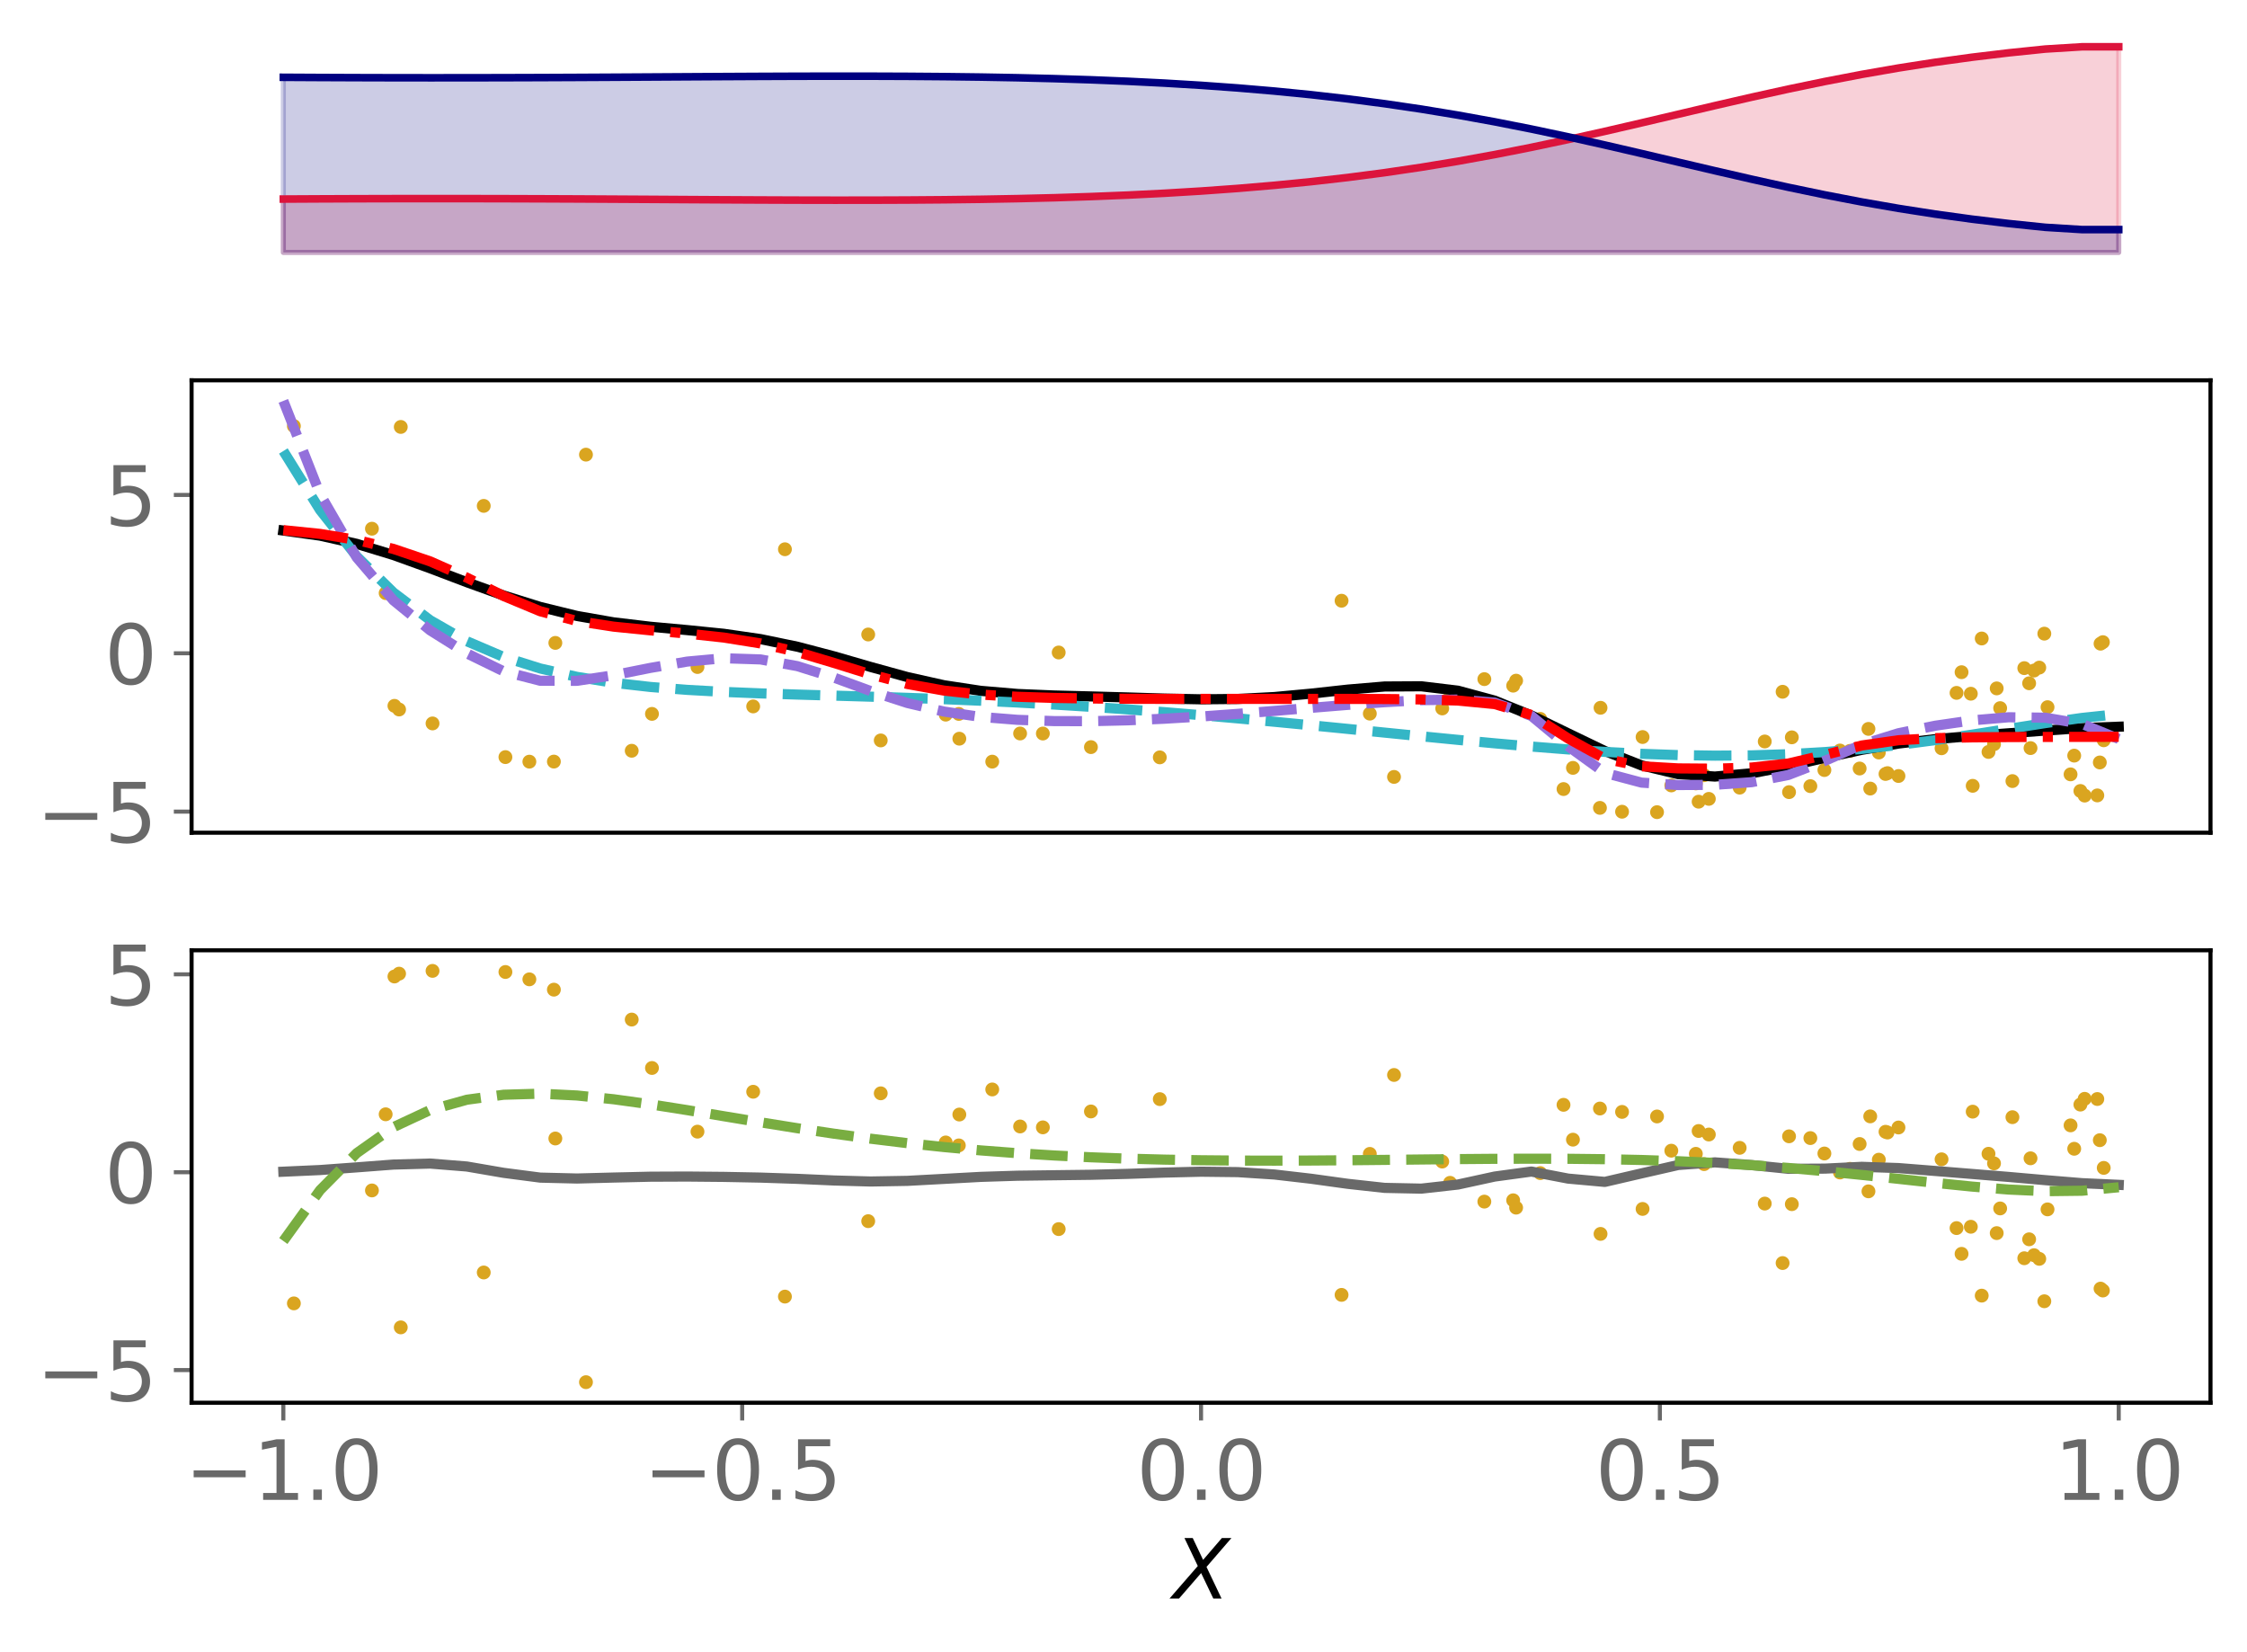 <?xml version="1.0" encoding="utf-8" standalone="no"?>
<!DOCTYPE svg PUBLIC "-//W3C//DTD SVG 1.1//EN"
  "http://www.w3.org/Graphics/SVG/1.1/DTD/svg11.dtd">
<svg xmlns:xlink="http://www.w3.org/1999/xlink" width="443.207pt" height="325.85pt" viewBox="0 0 443.207 325.85" xmlns="http://www.w3.org/2000/svg" version="1.1">
 <defs>
  <style type="text/css">*{stroke-linejoin: round; stroke-linecap: butt}</style>
 </defs>
 <g id="figure_1">
  <g id="patch_1">
   <path d="M 0 325.85 
L 443.207 325.85 
L 443.207 0 
L 0 0 
z
" style="fill: #ffffff"/>
  </g>
  <g id="axes_1">
   <g id="patch_2">
    <path d="M 37.788 51.819 
L 436.007 51.819 
L 436.007 7.2 
L 37.788 7.2 
z
" style="fill: #ffffff"/>
   </g>
   <g id="PolyCollection_1">
    <defs>
     <path id="mda51767d35" d="M 55.888 -276.059 
L 55.888 -286.585 
L 63.129 -286.624 
L 70.369 -286.653 
L 77.609 -286.672 
L 84.85 -286.68 
L 92.09 -286.676 
L 99.331 -286.663 
L 106.571 -286.639 
L 113.811 -286.608 
L 121.052 -286.569 
L 128.292 -286.527 
L 135.532 -286.483 
L 142.773 -286.441 
L 150.013 -286.404 
L 157.254 -286.376 
L 164.494 -286.362 
L 171.734 -286.366 
L 178.975 -286.394 
L 186.215 -286.45 
L 193.455 -286.541 
L 200.696 -286.671 
L 207.936 -286.848 
L 215.176 -287.079 
L 222.417 -287.37 
L 229.657 -287.73 
L 236.898 -288.166 
L 244.138 -288.687 
L 251.378 -289.302 
L 258.619 -290.019 
L 265.859 -290.846 
L 273.099 -291.791 
L 280.34 -292.858 
L 287.58 -294.049 
L 294.82 -295.363 
L 302.061 -296.792 
L 309.301 -298.324 
L 316.541 -299.94 
L 323.782 -301.615 
L 331.022 -303.319 
L 338.263 -305.02 
L 345.503 -306.684 
L 352.743 -308.282 
L 359.984 -309.785 
L 367.224 -311.175 
L 374.464 -312.437 
L 381.705 -313.566 
L 388.945 -314.561 
L 396.185 -315.428 
L 403.426 -316.175 
L 410.666 -316.622 
L 417.907 -316.622 
L 417.907 -276.059 
L 417.907 -276.059 
L 410.666 -276.059 
L 403.426 -276.059 
L 396.185 -276.059 
L 388.945 -276.059 
L 381.705 -276.059 
L 374.464 -276.059 
L 367.224 -276.059 
L 359.984 -276.059 
L 352.743 -276.059 
L 345.503 -276.059 
L 338.263 -276.059 
L 331.022 -276.059 
L 323.782 -276.059 
L 316.541 -276.059 
L 309.301 -276.059 
L 302.061 -276.059 
L 294.82 -276.059 
L 287.58 -276.059 
L 280.34 -276.059 
L 273.099 -276.059 
L 265.859 -276.059 
L 258.619 -276.059 
L 251.378 -276.059 
L 244.138 -276.059 
L 236.898 -276.059 
L 229.657 -276.059 
L 222.417 -276.059 
L 215.176 -276.059 
L 207.936 -276.059 
L 200.696 -276.059 
L 193.455 -276.059 
L 186.215 -276.059 
L 178.975 -276.059 
L 171.734 -276.059 
L 164.494 -276.059 
L 157.254 -276.059 
L 150.013 -276.059 
L 142.773 -276.059 
L 135.532 -276.059 
L 128.292 -276.059 
L 121.052 -276.059 
L 113.811 -276.059 
L 106.571 -276.059 
L 99.331 -276.059 
L 92.09 -276.059 
L 84.85 -276.059 
L 77.609 -276.059 
L 70.369 -276.059 
L 63.129 -276.059 
L 55.888 -276.059 
z
" style="stroke: #dc143c; stroke-opacity: 0.2"/>
    </defs>
    <g clip-path="url(#p5f47764562)">
     <use xlink:href="#mda51767d35" x="0" y="325.85" style="fill: #dc143c; fill-opacity: 0.2; stroke: #dc143c; stroke-opacity: 0.2"/>
    </g>
   </g>
   <g id="PolyCollection_2">
    <defs>
     <path id="m5d7aa0ef8a" d="M 55.888 -276.059 
L 55.888 -310.603 
L 63.129 -310.564 
L 70.369 -310.535 
L 77.609 -310.516 
L 84.85 -310.508 
L 92.09 -310.512 
L 99.331 -310.526 
L 106.571 -310.549 
L 113.811 -310.581 
L 121.052 -310.619 
L 128.292 -310.661 
L 135.532 -310.705 
L 142.773 -310.747 
L 150.013 -310.784 
L 157.254 -310.812 
L 164.494 -310.826 
L 171.734 -310.822 
L 178.975 -310.794 
L 186.215 -310.738 
L 193.455 -310.648 
L 200.696 -310.517 
L 207.936 -310.34 
L 215.176 -310.109 
L 222.417 -309.818 
L 229.657 -309.458 
L 236.898 -309.022 
L 244.138 -308.501 
L 251.378 -307.886 
L 258.619 -307.169 
L 265.859 -306.342 
L 273.099 -305.397 
L 280.34 -304.33 
L 287.58 -303.139 
L 294.82 -301.825 
L 302.061 -300.396 
L 309.301 -298.864 
L 316.541 -297.248 
L 323.782 -295.573 
L 331.022 -293.869 
L 338.263 -292.168 
L 345.503 -290.504 
L 352.743 -288.907 
L 359.984 -287.403 
L 367.224 -286.013 
L 374.464 -284.751 
L 381.705 -283.622 
L 388.945 -282.627 
L 396.185 -281.76 
L 403.426 -281.013 
L 410.666 -280.566 
L 417.907 -280.566 
L 417.907 -276.059 
L 417.907 -276.059 
L 410.666 -276.059 
L 403.426 -276.059 
L 396.185 -276.059 
L 388.945 -276.059 
L 381.705 -276.059 
L 374.464 -276.059 
L 367.224 -276.059 
L 359.984 -276.059 
L 352.743 -276.059 
L 345.503 -276.059 
L 338.263 -276.059 
L 331.022 -276.059 
L 323.782 -276.059 
L 316.541 -276.059 
L 309.301 -276.059 
L 302.061 -276.059 
L 294.82 -276.059 
L 287.58 -276.059 
L 280.34 -276.059 
L 273.099 -276.059 
L 265.859 -276.059 
L 258.619 -276.059 
L 251.378 -276.059 
L 244.138 -276.059 
L 236.898 -276.059 
L 229.657 -276.059 
L 222.417 -276.059 
L 215.176 -276.059 
L 207.936 -276.059 
L 200.696 -276.059 
L 193.455 -276.059 
L 186.215 -276.059 
L 178.975 -276.059 
L 171.734 -276.059 
L 164.494 -276.059 
L 157.254 -276.059 
L 150.013 -276.059 
L 142.773 -276.059 
L 135.532 -276.059 
L 128.292 -276.059 
L 121.052 -276.059 
L 113.811 -276.059 
L 106.571 -276.059 
L 99.331 -276.059 
L 92.09 -276.059 
L 84.85 -276.059 
L 77.609 -276.059 
L 70.369 -276.059 
L 63.129 -276.059 
L 55.888 -276.059 
z
" style="stroke: #000080; stroke-opacity: 0.2"/>
    </defs>
    <g clip-path="url(#p5f47764562)">
     <use xlink:href="#m5d7aa0ef8a" x="0" y="325.85" style="fill: #000080; fill-opacity: 0.2; stroke: #000080; stroke-opacity: 0.2"/>
    </g>
   </g>
   <g id="matplotlib.axis_1"/>
   <g id="matplotlib.axis_2"/>
   <g id="line2d_1">
    <path d="M 55.888 39.265 
L 63.129 39.226 
L 70.369 39.197 
L 77.609 39.178 
L 84.85 39.17 
L 92.09 39.174 
L 99.331 39.187 
L 106.571 39.211 
L 113.811 39.242 
L 121.052 39.281 
L 128.292 39.323 
L 135.532 39.367 
L 142.773 39.409 
L 150.013 39.446 
L 157.254 39.474 
L 164.494 39.488 
L 171.734 39.484 
L 178.975 39.456 
L 186.215 39.4 
L 193.455 39.309 
L 200.696 39.179 
L 207.936 39.002 
L 215.176 38.771 
L 222.417 38.48 
L 229.657 38.12 
L 236.898 37.684 
L 244.138 37.163 
L 251.378 36.548 
L 258.619 35.831 
L 265.859 35.004 
L 273.099 34.059 
L 280.34 32.992 
L 287.58 31.801 
L 294.82 30.487 
L 302.061 29.058 
L 309.301 27.526 
L 316.541 25.91 
L 323.782 24.235 
L 331.022 22.531 
L 338.263 20.83 
L 345.503 19.166 
L 352.743 17.568 
L 359.984 16.065 
L 367.224 14.675 
L 374.464 13.413 
L 381.705 12.284 
L 388.945 11.289 
L 396.185 10.422 
L 403.426 9.675 
L 410.666 9.228 
L 417.907 9.228 
" clip-path="url(#p5f47764562)" style="fill: none; stroke: #dc143c; stroke-width: 1.5; stroke-linecap: square"/>
   </g>
   <g id="line2d_2">
    <path d="M 55.888 15.247 
L 63.129 15.286 
L 70.369 15.315 
L 77.609 15.334 
L 84.85 15.342 
L 92.09 15.338 
L 99.331 15.324 
L 106.571 15.301 
L 113.811 15.269 
L 121.052 15.231 
L 128.292 15.189 
L 135.532 15.145 
L 142.773 15.103 
L 150.013 15.066 
L 157.254 15.038 
L 164.494 15.024 
L 171.734 15.028 
L 178.975 15.056 
L 186.215 15.112 
L 193.455 15.202 
L 200.696 15.333 
L 207.936 15.51 
L 215.176 15.741 
L 222.417 16.032 
L 229.657 16.392 
L 236.898 16.828 
L 244.138 17.349 
L 251.378 17.964 
L 258.619 18.681 
L 265.859 19.508 
L 273.099 20.453 
L 280.34 21.52 
L 287.58 22.711 
L 294.82 24.025 
L 302.061 25.454 
L 309.301 26.986 
L 316.541 28.602 
L 323.782 30.277 
L 331.022 31.981 
L 338.263 33.682 
L 345.503 35.346 
L 352.743 36.943 
L 359.984 38.447 
L 367.224 39.837 
L 374.464 41.099 
L 381.705 42.228 
L 388.945 43.223 
L 396.185 44.09 
L 403.426 44.837 
L 410.666 45.284 
L 417.907 45.284 
" clip-path="url(#p5f47764562)" style="fill: none; stroke: #000080; stroke-width: 1.5; stroke-linecap: square"/>
   </g>
  </g>
  <g id="axes_2">
   <g id="patch_3">
    <path d="M 37.788 164.249 
L 436.007 164.249 
L 436.007 75.012 
L 37.788 75.012 
z
" style="fill: #ffffff"/>
   </g>
   <g id="PathCollection_1">
    <defs>
     <path id="m124f6d7512" d="M 0 0.866 
C 0.23 0.866 0.45 0.775 0.612 0.612 
C 0.775 0.45 0.866 0.23 0.866 0 
C 0.866 -0.23 0.775 -0.45 0.612 -0.612 
C 0.45 -0.775 0.23 -0.866 0 -0.866 
C -0.23 -0.866 -0.45 -0.775 -0.612 -0.612 
C -0.775 -0.45 -0.866 -0.23 -0.866 0 
C -0.866 0.23 -0.775 0.45 -0.612 0.612 
C -0.45 0.775 -0.23 0.866 0 0.866 
z
" style="stroke: #daa520"/>
    </defs>
    <g clip-path="url(#pc6d722506c)">
     <use xlink:href="#m124f6d7512" x="137.573" y="131.565" style="fill: #daa520; stroke: #daa520"/>
     <use xlink:href="#m124f6d7512" x="336.128" y="152.902" style="fill: #daa520; stroke: #daa520"/>
     <use xlink:href="#m124f6d7512" x="315.696" y="139.606" style="fill: #daa520; stroke: #daa520"/>
     <use xlink:href="#m124f6d7512" x="195.716" y="150.229" style="fill: #daa520; stroke: #daa520"/>
     <use xlink:href="#m124f6d7512" x="372.296" y="152.496" style="fill: #daa520; stroke: #daa520"/>
     <use xlink:href="#m124f6d7512" x="392.219" y="148.316" style="fill: #daa520; stroke: #daa520"/>
     <use xlink:href="#m124f6d7512" x="189.123" y="140.815" style="fill: #daa520; stroke: #daa520"/>
     <use xlink:href="#m124f6d7512" x="215.179" y="147.363" style="fill: #daa520; stroke: #daa520"/>
     <use xlink:href="#m124f6d7512" x="274.962" y="153.241" style="fill: #daa520; stroke: #daa520"/>
     <use xlink:href="#m124f6d7512" x="78.717" y="139.941" style="fill: #daa520; stroke: #daa520"/>
     <use xlink:href="#m124f6d7512" x="393.307" y="146.792" style="fill: #daa520; stroke: #daa520"/>
     <use xlink:href="#m124f6d7512" x="154.822" y="108.337" style="fill: #daa520; stroke: #daa520"/>
     <use xlink:href="#m124f6d7512" x="388.735" y="136.831" style="fill: #daa520; stroke: #daa520"/>
     <use xlink:href="#m124f6d7512" x="410.345" y="156.013" style="fill: #daa520; stroke: #daa520"/>
     <use xlink:href="#m124f6d7512" x="205.698" y="144.685" style="fill: #daa520; stroke: #daa520"/>
     <use xlink:href="#m124f6d7512" x="124.603" y="148.082" style="fill: #daa520; stroke: #daa520"/>
     <use xlink:href="#m124f6d7512" x="409.125" y="149.041" style="fill: #daa520; stroke: #daa520"/>
     <use xlink:href="#m124f6d7512" x="109.539" y="126.807" style="fill: #daa520; stroke: #daa520"/>
     <use xlink:href="#m124f6d7512" x="208.821" y="128.7" style="fill: #daa520; stroke: #daa520"/>
     <use xlink:href="#m124f6d7512" x="366.802" y="151.584" style="fill: #daa520; stroke: #daa520"/>
     <use xlink:href="#m124f6d7512" x="389.102" y="154.998" style="fill: #daa520; stroke: #daa520"/>
     <use xlink:href="#m124f6d7512" x="351.608" y="136.445" style="fill: #daa520; stroke: #daa520"/>
     <use xlink:href="#m124f6d7512" x="411.185" y="156.924" style="fill: #daa520; stroke: #daa520"/>
     <use xlink:href="#m124f6d7512" x="104.416" y="150.233" style="fill: #daa520; stroke: #daa520"/>
     <use xlink:href="#m124f6d7512" x="386.906" y="132.586" style="fill: #daa520; stroke: #daa520"/>
     <use xlink:href="#m124f6d7512" x="298.464" y="135.243" style="fill: #daa520; stroke: #daa520"/>
     <use xlink:href="#m124f6d7512" x="413.683" y="156.889" style="fill: #daa520; stroke: #daa520"/>
     <use xlink:href="#m124f6d7512" x="79.049" y="84.211" style="fill: #daa520; stroke: #daa520"/>
     <use xlink:href="#m124f6d7512" x="308.394" y="155.636" style="fill: #daa520; stroke: #daa520"/>
     <use xlink:href="#m124f6d7512" x="414.175" y="150.391" style="fill: #daa520; stroke: #daa520"/>
     <use xlink:href="#m124f6d7512" x="335.043" y="158.126" style="fill: #daa520; stroke: #daa520"/>
     <use xlink:href="#m124f6d7512" x="76.069" y="116.985" style="fill: #daa520; stroke: #daa520"/>
     <use xlink:href="#m124f6d7512" x="148.56" y="139.337" style="fill: #daa520; stroke: #daa520"/>
     <use xlink:href="#m124f6d7512" x="352.879" y="156.243" style="fill: #daa520; stroke: #daa520"/>
     <use xlink:href="#m124f6d7512" x="292.778" y="133.952" style="fill: #daa520; stroke: #daa520"/>
     <use xlink:href="#m124f6d7512" x="189.223" y="145.701" style="fill: #daa520; stroke: #daa520"/>
     <use xlink:href="#m124f6d7512" x="401.2" y="132.261" style="fill: #daa520; stroke: #daa520"/>
     <use xlink:href="#m124f6d7512" x="329.657" y="154.918" style="fill: #daa520; stroke: #daa520"/>
     <use xlink:href="#m124f6d7512" x="348.086" y="146.252" style="fill: #daa520; stroke: #daa520"/>
     <use xlink:href="#m124f6d7512" x="362.923" y="148.035" style="fill: #daa520; stroke: #daa520"/>
     <use xlink:href="#m124f6d7512" x="284.47" y="139.736" style="fill: #daa520; stroke: #daa520"/>
     <use xlink:href="#m124f6d7512" x="128.597" y="140.808" style="fill: #daa520; stroke: #daa520"/>
     <use xlink:href="#m124f6d7512" x="99.691" y="149.334" style="fill: #daa520; stroke: #daa520"/>
     <use xlink:href="#m124f6d7512" x="359.85" y="151.887" style="fill: #daa520; stroke: #daa520"/>
     <use xlink:href="#m124f6d7512" x="326.839" y="160.193" style="fill: #daa520; stroke: #daa520"/>
     <use xlink:href="#m124f6d7512" x="371.908" y="152.659" style="fill: #daa520; stroke: #daa520"/>
     <use xlink:href="#m124f6d7512" x="414.32" y="126.961" style="fill: #daa520; stroke: #daa520"/>
     <use xlink:href="#m124f6d7512" x="270.189" y="140.758" style="fill: #daa520; stroke: #daa520"/>
     <use xlink:href="#m124f6d7512" x="323.988" y="145.375" style="fill: #daa520; stroke: #daa520"/>
     <use xlink:href="#m124f6d7512" x="403.231" y="124.983" style="fill: #daa520; stroke: #daa520"/>
     <use xlink:href="#m124f6d7512" x="343.139" y="155.356" style="fill: #daa520; stroke: #daa520"/>
     <use xlink:href="#m124f6d7512" x="115.579" y="89.676" style="fill: #daa520; stroke: #daa520"/>
     <use xlink:href="#m124f6d7512" x="299.045" y="134.256" style="fill: #daa520; stroke: #daa520"/>
     <use xlink:href="#m124f6d7512" x="57.965" y="84.037" style="fill: #daa520; stroke: #daa520"/>
     <use xlink:href="#m124f6d7512" x="394.519" y="139.672" style="fill: #daa520; stroke: #daa520"/>
     <use xlink:href="#m124f6d7512" x="85.315" y="142.692" style="fill: #daa520; stroke: #daa520"/>
     <use xlink:href="#m124f6d7512" x="399.278" y="131.784" style="fill: #daa520; stroke: #daa520"/>
     <use xlink:href="#m124f6d7512" x="353.427" y="145.435" style="fill: #daa520; stroke: #daa520"/>
     <use xlink:href="#m124f6d7512" x="403.863" y="139.485" style="fill: #daa520; stroke: #daa520"/>
     <use xlink:href="#m124f6d7512" x="382.96" y="147.592" style="fill: #daa520; stroke: #daa520"/>
     <use xlink:href="#m124f6d7512" x="402.233" y="131.68" style="fill: #daa520; stroke: #daa520"/>
     <use xlink:href="#m124f6d7512" x="368.892" y="155.54" style="fill: #daa520; stroke: #daa520"/>
     <use xlink:href="#m124f6d7512" x="400.508" y="147.556" style="fill: #daa520; stroke: #daa520"/>
     <use xlink:href="#m124f6d7512" x="201.209" y="144.675" style="fill: #daa520; stroke: #daa520"/>
     <use xlink:href="#m124f6d7512" x="368.541" y="143.77" style="fill: #daa520; stroke: #daa520"/>
     <use xlink:href="#m124f6d7512" x="374.462" y="153.062" style="fill: #daa520; stroke: #daa520"/>
     <use xlink:href="#m124f6d7512" x="95.415" y="99.781" style="fill: #daa520; stroke: #daa520"/>
     <use xlink:href="#m124f6d7512" x="77.8" y="139.222" style="fill: #daa520; stroke: #daa520"/>
     <use xlink:href="#m124f6d7512" x="310.253" y="151.458" style="fill: #daa520; stroke: #daa520"/>
     <use xlink:href="#m124f6d7512" x="109.25" y="150.218" style="fill: #daa520; stroke: #daa520"/>
     <use xlink:href="#m124f6d7512" x="173.721" y="146.045" style="fill: #daa520; stroke: #daa520"/>
     <use xlink:href="#m124f6d7512" x="303.805" y="141.793" style="fill: #daa520; stroke: #daa520"/>
     <use xlink:href="#m124f6d7512" x="393.838" y="135.78" style="fill: #daa520; stroke: #daa520"/>
     <use xlink:href="#m124f6d7512" x="396.939" y="154.062" style="fill: #daa520; stroke: #daa520"/>
     <use xlink:href="#m124f6d7512" x="186.536" y="140.958" style="fill: #daa520; stroke: #daa520"/>
     <use xlink:href="#m124f6d7512" x="364.898" y="148.104" style="fill: #daa520; stroke: #daa520"/>
     <use xlink:href="#m124f6d7512" x="390.882" y="125.938" style="fill: #daa520; stroke: #daa520"/>
     <use xlink:href="#m124f6d7512" x="414.947" y="146.016" style="fill: #daa520; stroke: #daa520"/>
     <use xlink:href="#m124f6d7512" x="171.25" y="125.149" style="fill: #daa520; stroke: #daa520"/>
     <use xlink:href="#m124f6d7512" x="408.405" y="152.736" style="fill: #daa520; stroke: #daa520"/>
     <use xlink:href="#m124f6d7512" x="400.236" y="134.771" style="fill: #daa520; stroke: #daa520"/>
     <use xlink:href="#m124f6d7512" x="337.056" y="157.571" style="fill: #daa520; stroke: #daa520"/>
     <use xlink:href="#m124f6d7512" x="357.083" y="155.06" style="fill: #daa520; stroke: #daa520"/>
     <use xlink:href="#m124f6d7512" x="334.494" y="154.52" style="fill: #daa520; stroke: #daa520"/>
     <use xlink:href="#m124f6d7512" x="319.942" y="160.106" style="fill: #daa520; stroke: #daa520"/>
     <use xlink:href="#m124f6d7512" x="286.013" y="136.433" style="fill: #daa520; stroke: #daa520"/>
     <use xlink:href="#m124f6d7512" x="73.363" y="104.284" style="fill: #daa520; stroke: #daa520"/>
     <use xlink:href="#m124f6d7512" x="264.616" y="118.489" style="fill: #daa520; stroke: #daa520"/>
     <use xlink:href="#m124f6d7512" x="370.587" y="148.43" style="fill: #daa520; stroke: #daa520"/>
     <use xlink:href="#m124f6d7512" x="414.782" y="126.66" style="fill: #daa520; stroke: #daa520"/>
     <use xlink:href="#m124f6d7512" x="385.917" y="136.666" style="fill: #daa520; stroke: #daa520"/>
     <use xlink:href="#m124f6d7512" x="315.578" y="159.348" style="fill: #daa520; stroke: #daa520"/>
     <use xlink:href="#m124f6d7512" x="228.762" y="149.383" style="fill: #daa520; stroke: #daa520"/>
    </g>
   </g>
   <g id="matplotlib.axis_3"/>
   <g id="matplotlib.axis_4">
    <g id="ytick_1">
     <g id="line2d_3">
      <defs>
       <path id="m9662cb7072" d="M 0 0 
L -3.5 0 
" style="stroke: #696969; stroke-width: 0.8"/>
      </defs>
      <g>
       <use xlink:href="#m9662cb7072" x="37.788" y="160.089" style="fill: #696969; stroke: #696969; stroke-width: 0.8"/>
      </g>
     </g>
     <g id="text_1">
      <!-- −5 -->
      <g style="fill: #696969" transform="translate(7.2 166.167) scale(0.16 -0.16)">
       <defs>
        <path id="DejaVuSans-2212" d="M 678 2272 
L 4684 2272 
L 4684 1741 
L 678 1741 
L 678 2272 
z
" transform="scale(0.016)"/>
        <path id="DejaVuSans-35" d="M 691 4666 
L 3169 4666 
L 3169 4134 
L 1269 4134 
L 1269 2991 
Q 1406 3038 1543 3061 
Q 1681 3084 1819 3084 
Q 2600 3084 3056 2656 
Q 3513 2228 3513 1497 
Q 3513 744 3044 326 
Q 2575 -91 1722 -91 
Q 1428 -91 1123 -41 
Q 819 9 494 109 
L 494 744 
Q 775 591 1075 516 
Q 1375 441 1709 441 
Q 2250 441 2565 725 
Q 2881 1009 2881 1497 
Q 2881 1984 2565 2268 
Q 2250 2553 1709 2553 
Q 1456 2553 1204 2497 
Q 953 2441 691 2322 
L 691 4666 
z
" transform="scale(0.016)"/>
       </defs>
       <use xlink:href="#DejaVuSans-2212"/>
       <use xlink:href="#DejaVuSans-35" x="83.789"/>
      </g>
     </g>
    </g>
    <g id="ytick_2">
     <g id="line2d_4">
      <g>
       <use xlink:href="#m9662cb7072" x="37.788" y="128.855" style="fill: #696969; stroke: #696969; stroke-width: 0.8"/>
      </g>
     </g>
     <g id="text_2">
      <!-- 0 -->
      <g style="fill: #696969" transform="translate(20.608 134.933) scale(0.16 -0.16)">
       <defs>
        <path id="DejaVuSans-30" d="M 2034 4250 
Q 1547 4250 1301 3770 
Q 1056 3291 1056 2328 
Q 1056 1369 1301 889 
Q 1547 409 2034 409 
Q 2525 409 2770 889 
Q 3016 1369 3016 2328 
Q 3016 3291 2770 3770 
Q 2525 4250 2034 4250 
z
M 2034 4750 
Q 2819 4750 3233 4129 
Q 3647 3509 3647 2328 
Q 3647 1150 3233 529 
Q 2819 -91 2034 -91 
Q 1250 -91 836 529 
Q 422 1150 422 2328 
Q 422 3509 836 4129 
Q 1250 4750 2034 4750 
z
" transform="scale(0.016)"/>
       </defs>
       <use xlink:href="#DejaVuSans-30"/>
      </g>
     </g>
    </g>
    <g id="ytick_3">
     <g id="line2d_5">
      <g>
       <use xlink:href="#m9662cb7072" x="37.788" y="97.621" style="fill: #696969; stroke: #696969; stroke-width: 0.8"/>
      </g>
     </g>
     <g id="text_3">
      <!-- 5 -->
      <g style="fill: #696969" transform="translate(20.608 103.7) scale(0.16 -0.16)">
       <use xlink:href="#DejaVuSans-35"/>
      </g>
     </g>
    </g>
   </g>
   <g id="line2d_6">
    <path d="M 55.888 104.65 
L 63.129 105.652 
L 70.369 107.273 
L 77.609 109.481 
L 84.85 112.094 
L 92.09 114.844 
L 99.331 117.459 
L 106.571 119.72 
L 113.811 121.494 
L 121.052 122.761 
L 128.292 123.62 
L 135.532 124.281 
L 142.773 125.012 
L 150.013 126.06 
L 157.254 127.555 
L 164.494 129.457 
L 171.734 131.555 
L 178.975 133.548 
L 186.215 135.164 
L 193.455 136.264 
L 200.696 136.881 
L 207.936 137.181 
L 215.176 137.366 
L 222.417 137.565 
L 229.657 137.788 
L 236.898 137.934 
L 244.138 137.864 
L 251.378 137.484 
L 258.619 136.813 
L 265.859 136.018 
L 273.099 135.407 
L 280.34 135.364 
L 287.58 136.234 
L 294.82 138.191 
L 302.061 141.129 
L 309.301 144.643 
L 316.541 148.13 
L 323.782 150.966 
L 331.022 152.699 
L 338.263 153.169 
L 345.503 152.525 
L 352.743 151.139 
L 359.984 149.465 
L 367.224 147.896 
L 374.464 146.66 
L 381.705 145.79 
L 388.945 145.169 
L 396.185 144.635 
L 403.426 144.099 
L 410.666 143.609 
L 417.907 143.338 
" clip-path="url(#pc6d722506c)" style="fill: none; stroke: #000000; stroke-width: 2; stroke-linecap: square"/>
   </g>
   <g id="line2d_7">
    <path d="M 55.888 88.954 
L 63.129 100.599 
L 70.369 109.753 
L 77.609 116.871 
L 84.85 122.34 
L 92.09 126.485 
L 99.331 129.582 
L 106.571 131.859 
L 113.811 133.507 
L 121.052 134.678 
L 128.292 135.499 
L 135.532 136.071 
L 142.773 136.472 
L 150.013 136.765 
L 157.254 136.998 
L 164.494 137.206 
L 171.734 137.415 
L 178.975 137.645 
L 186.215 137.908 
L 193.455 138.213 
L 200.696 138.565 
L 207.936 138.966 
L 215.176 139.419 
L 222.417 139.92 
L 229.657 140.469 
L 236.898 141.062 
L 244.138 141.695 
L 251.378 142.363 
L 258.619 143.059 
L 265.859 143.774 
L 273.099 144.5 
L 280.34 145.224 
L 287.58 145.934 
L 294.82 146.615 
L 302.061 147.249 
L 309.301 147.819 
L 316.541 148.304 
L 323.782 148.684 
L 331.022 148.939 
L 338.263 149.047 
L 345.503 148.992 
L 352.743 148.759 
L 359.984 148.339 
L 367.224 147.729 
L 374.464 146.938 
L 381.705 145.986 
L 388.945 144.91 
L 396.185 143.764 
L 403.426 142.627 
L 410.666 141.607 
L 417.907 140.844 
" clip-path="url(#pc6d722506c)" style="fill: none; stroke-dasharray: 7.4,3.2; stroke-dashoffset: 0; stroke: #34b6c6; stroke-width: 2"/>
   </g>
   <g id="line2d_8">
    <path d="M 55.888 79.068 
L 63.129 97.458 
L 70.369 109.973 
L 77.609 118.431 
L 84.85 124.341 
L 92.09 128.881 
L 99.331 132.416 
L 106.571 134.279 
L 113.811 134.288 
L 121.052 133.181 
L 128.292 131.738 
L 135.532 130.494 
L 142.773 129.833 
L 150.013 130.068 
L 157.254 131.386 
L 164.494 133.652 
L 171.734 136.307 
L 178.975 138.663 
L 186.215 140.356 
L 193.455 141.406 
L 200.696 141.982 
L 207.936 142.232 
L 215.176 142.247 
L 222.417 142.079 
L 229.657 141.764 
L 236.898 141.329 
L 244.138 140.804 
L 251.378 140.222 
L 258.619 139.617 
L 265.859 139.028 
L 273.099 138.503 
L 280.34 138.106 
L 287.58 137.987 
L 294.82 138.589 
L 302.061 141.212 
L 309.301 147.205 
L 316.541 152.44 
L 323.782 154.365 
L 331.022 154.846 
L 338.263 154.798 
L 345.503 154.28 
L 352.743 152.855 
L 359.984 150.049 
L 367.224 146.87 
L 374.464 144.623 
L 381.705 143.144 
L 388.945 142.091 
L 396.185 141.476 
L 403.426 141.558 
L 410.666 142.781 
L 417.907 145.758 
" clip-path="url(#pc6d722506c)" style="fill: none; stroke-dasharray: 7.4,3.2; stroke-dashoffset: 0; stroke: #9370db; stroke-width: 2"/>
   </g>
   <g id="line2d_9">
    <path d="M 55.888 104.569 
L 63.129 105.31 
L 70.369 106.506 
L 77.609 108.273 
L 84.85 110.728 
L 92.09 113.945 
L 99.331 117.557 
L 106.571 120.573 
L 113.811 122.489 
L 121.052 123.603 
L 128.292 124.329 
L 135.532 124.966 
L 142.773 125.751 
L 150.013 126.91 
L 157.254 128.601 
L 164.494 130.762 
L 171.734 133.021 
L 178.975 134.912 
L 186.215 136.217 
L 193.455 137 
L 200.696 137.433 
L 207.936 137.66 
L 215.176 137.773 
L 222.417 137.826 
L 229.657 137.847 
L 236.898 137.852 
L 244.138 137.85 
L 251.378 137.847 
L 258.619 137.846 
L 265.859 137.853 
L 273.099 137.879 
L 280.34 137.956 
L 287.58 138.179 
L 294.82 138.875 
L 302.061 141.024 
L 309.301 145.651 
L 316.541 149.66 
L 323.782 151.151 
L 331.022 151.561 
L 338.263 151.615 
L 345.503 151.395 
L 352.743 150.601 
L 359.984 148.896 
L 367.224 147.044 
L 374.464 146.005 
L 381.705 145.593 
L 388.945 145.44 
L 396.185 145.379 
L 403.426 145.352 
L 410.666 145.339 
L 417.907 145.333 
" clip-path="url(#pc6d722506c)" style="fill: none; stroke-dasharray: 12.8,3.2,2,3.2; stroke-dashoffset: 0; stroke: #ff0000; stroke-width: 2"/>
   </g>
   <g id="patch_4">
    <path d="M 37.788 164.249 
L 37.788 75.012 
" style="fill: none; stroke: #000000; stroke-width: 0.8; stroke-linejoin: miter; stroke-linecap: square"/>
   </g>
   <g id="patch_5">
    <path d="M 436.007 164.249 
L 436.007 75.012 
" style="fill: none; stroke: #000000; stroke-width: 0.8; stroke-linejoin: miter; stroke-linecap: square"/>
   </g>
   <g id="patch_6">
    <path d="M 37.788 164.249 
L 436.007 164.249 
" style="fill: none; stroke: #000000; stroke-width: 0.8; stroke-linejoin: miter; stroke-linecap: square"/>
   </g>
   <g id="patch_7">
    <path d="M 37.788 75.012 
L 436.007 75.012 
" style="fill: none; stroke: #000000; stroke-width: 0.8; stroke-linejoin: miter; stroke-linecap: square"/>
   </g>
  </g>
  <g id="axes_3">
   <g id="patch_8">
    <path d="M 37.788 276.68 
L 436.007 276.68 
L 436.007 187.442 
L 37.788 187.442 
z
" style="fill: #ffffff"/>
   </g>
   <g id="PathCollection_2">
    <g clip-path="url(#p5c020075b8)">
     <use xlink:href="#m124f6d7512" x="137.573" y="223.209" style="fill: #daa520; stroke: #daa520"/>
     <use xlink:href="#m124f6d7512" x="336.128" y="229.612" style="fill: #daa520; stroke: #daa520"/>
     <use xlink:href="#m124f6d7512" x="315.696" y="243.378" style="fill: #daa520; stroke: #daa520"/>
     <use xlink:href="#m124f6d7512" x="195.716" y="214.887" style="fill: #daa520; stroke: #daa520"/>
     <use xlink:href="#m124f6d7512" x="372.296" y="223.379" style="fill: #daa520; stroke: #daa520"/>
     <use xlink:href="#m124f6d7512" x="392.219" y="227.574" style="fill: #daa520; stroke: #daa520"/>
     <use xlink:href="#m124f6d7512" x="189.123" y="225.924" style="fill: #daa520; stroke: #daa520"/>
     <use xlink:href="#m124f6d7512" x="215.179" y="219.227" style="fill: #daa520; stroke: #daa520"/>
     <use xlink:href="#m124f6d7512" x="274.962" y="212.03" style="fill: #daa520; stroke: #daa520"/>
     <use xlink:href="#m124f6d7512" x="78.717" y="192.049" style="fill: #daa520; stroke: #daa520"/>
     <use xlink:href="#m124f6d7512" x="393.307" y="229.468" style="fill: #daa520; stroke: #daa520"/>
     <use xlink:href="#m124f6d7512" x="154.822" y="255.745" style="fill: #daa520; stroke: #daa520"/>
     <use xlink:href="#m124f6d7512" x="388.735" y="241.971" style="fill: #daa520; stroke: #daa520"/>
     <use xlink:href="#m124f6d7512" x="410.345" y="217.873" style="fill: #daa520; stroke: #daa520"/>
     <use xlink:href="#m124f6d7512" x="205.698" y="222.364" style="fill: #daa520; stroke: #daa520"/>
     <use xlink:href="#m124f6d7512" x="124.603" y="201.102" style="fill: #daa520; stroke: #daa520"/>
     <use xlink:href="#m124f6d7512" x="409.125" y="226.587" style="fill: #daa520; stroke: #daa520"/>
     <use xlink:href="#m124f6d7512" x="109.539" y="224.56" style="fill: #daa520; stroke: #daa520"/>
     <use xlink:href="#m124f6d7512" x="208.821" y="242.43" style="fill: #daa520; stroke: #daa520"/>
     <use xlink:href="#m124f6d7512" x="366.802" y="225.648" style="fill: #daa520; stroke: #daa520"/>
     <use xlink:href="#m124f6d7512" x="389.102" y="219.265" style="fill: #daa520; stroke: #daa520"/>
     <use xlink:href="#m124f6d7512" x="351.608" y="249.128" style="fill: #daa520; stroke: #daa520"/>
     <use xlink:href="#m124f6d7512" x="411.185" y="216.734" style="fill: #daa520; stroke: #daa520"/>
     <use xlink:href="#m124f6d7512" x="104.416" y="193.168" style="fill: #daa520; stroke: #daa520"/>
     <use xlink:href="#m124f6d7512" x="386.906" y="247.31" style="fill: #daa520; stroke: #daa520"/>
     <use xlink:href="#m124f6d7512" x="298.464" y="236.749" style="fill: #daa520; stroke: #daa520"/>
     <use xlink:href="#m124f6d7512" x="413.683" y="216.774" style="fill: #daa520; stroke: #daa520"/>
     <use xlink:href="#m124f6d7512" x="79.049" y="261.815" style="fill: #daa520; stroke: #daa520"/>
     <use xlink:href="#m124f6d7512" x="308.394" y="217.919" style="fill: #daa520; stroke: #daa520"/>
     <use xlink:href="#m124f6d7512" x="414.175" y="224.893" style="fill: #daa520; stroke: #daa520"/>
     <use xlink:href="#m124f6d7512" x="335.043" y="223.081" style="fill: #daa520; stroke: #daa520"/>
     <use xlink:href="#m124f6d7512" x="76.069" y="219.787" style="fill: #daa520; stroke: #daa520"/>
     <use xlink:href="#m124f6d7512" x="148.56" y="215.341" style="fill: #daa520; stroke: #daa520"/>
     <use xlink:href="#m124f6d7512" x="352.879" y="224.131" style="fill: #daa520; stroke: #daa520"/>
     <use xlink:href="#m124f6d7512" x="292.778" y="237.009" style="fill: #daa520; stroke: #daa520"/>
     <use xlink:href="#m124f6d7512" x="189.223" y="219.833" style="fill: #daa520; stroke: #daa520"/>
     <use xlink:href="#m124f6d7512" x="401.2" y="247.577" style="fill: #daa520; stroke: #daa520"/>
     <use xlink:href="#m124f6d7512" x="329.657" y="226.966" style="fill: #daa520; stroke: #daa520"/>
     <use xlink:href="#m124f6d7512" x="348.086" y="237.398" style="fill: #daa520; stroke: #daa520"/>
     <use xlink:href="#m124f6d7512" x="362.923" y="231.268" style="fill: #daa520; stroke: #daa520"/>
     <use xlink:href="#m124f6d7512" x="284.47" y="229.108" style="fill: #daa520; stroke: #daa520"/>
     <use xlink:href="#m124f6d7512" x="128.597" y="210.652" style="fill: #daa520; stroke: #daa520"/>
     <use xlink:href="#m124f6d7512" x="99.691" y="191.719" style="fill: #daa520; stroke: #daa520"/>
     <use xlink:href="#m124f6d7512" x="359.85" y="227.519" style="fill: #daa520; stroke: #daa520"/>
     <use xlink:href="#m124f6d7512" x="326.839" y="220.213" style="fill: #daa520; stroke: #daa520"/>
     <use xlink:href="#m124f6d7512" x="371.908" y="223.235" style="fill: #daa520; stroke: #daa520"/>
     <use xlink:href="#m124f6d7512" x="414.32" y="254.171" style="fill: #daa520; stroke: #daa520"/>
     <use xlink:href="#m124f6d7512" x="270.189" y="227.596" style="fill: #daa520; stroke: #daa520"/>
     <use xlink:href="#m124f6d7512" x="323.988" y="238.453" style="fill: #daa520; stroke: #daa520"/>
     <use xlink:href="#m124f6d7512" x="403.231" y="256.664" style="fill: #daa520; stroke: #daa520"/>
     <use xlink:href="#m124f6d7512" x="343.139" y="226.402" style="fill: #daa520; stroke: #daa520"/>
     <use xlink:href="#m124f6d7512" x="115.579" y="272.624" style="fill: #daa520; stroke: #daa520"/>
     <use xlink:href="#m124f6d7512" x="299.045" y="238.2" style="fill: #daa520; stroke: #daa520"/>
     <use xlink:href="#m124f6d7512" x="57.965" y="257.083" style="fill: #daa520; stroke: #daa520"/>
     <use xlink:href="#m124f6d7512" x="394.519" y="238.355" style="fill: #daa520; stroke: #daa520"/>
     <use xlink:href="#m124f6d7512" x="85.315" y="191.499" style="fill: #daa520; stroke: #daa520"/>
     <use xlink:href="#m124f6d7512" x="399.278" y="248.181" style="fill: #daa520; stroke: #daa520"/>
     <use xlink:href="#m124f6d7512" x="353.427" y="237.513" style="fill: #daa520; stroke: #daa520"/>
     <use xlink:href="#m124f6d7512" x="403.863" y="238.54" style="fill: #daa520; stroke: #daa520"/>
     <use xlink:href="#m124f6d7512" x="382.96" y="228.666" style="fill: #daa520; stroke: #daa520"/>
     <use xlink:href="#m124f6d7512" x="402.233" y="248.299" style="fill: #daa520; stroke: #daa520"/>
     <use xlink:href="#m124f6d7512" x="368.892" y="220.197" style="fill: #daa520; stroke: #daa520"/>
     <use xlink:href="#m124f6d7512" x="400.508" y="228.467" style="fill: #daa520; stroke: #daa520"/>
     <use xlink:href="#m124f6d7512" x="201.209" y="222.188" style="fill: #daa520; stroke: #daa520"/>
     <use xlink:href="#m124f6d7512" x="368.541" y="234.983" style="fill: #daa520; stroke: #daa520"/>
     <use xlink:href="#m124f6d7512" x="374.462" y="222.392" style="fill: #daa520; stroke: #daa520"/>
     <use xlink:href="#m124f6d7512" x="95.415" y="250.988" style="fill: #daa520; stroke: #daa520"/>
     <use xlink:href="#m124f6d7512" x="77.8" y="192.607" style="fill: #daa520; stroke: #daa520"/>
     <use xlink:href="#m124f6d7512" x="310.253" y="224.791" style="fill: #daa520; stroke: #daa520"/>
     <use xlink:href="#m124f6d7512" x="109.25" y="195.204" style="fill: #daa520; stroke: #daa520"/>
     <use xlink:href="#m124f6d7512" x="173.721" y="215.65" style="fill: #daa520; stroke: #daa520"/>
     <use xlink:href="#m124f6d7512" x="303.805" y="231.386" style="fill: #daa520; stroke: #daa520"/>
     <use xlink:href="#m124f6d7512" x="393.838" y="243.223" style="fill: #daa520; stroke: #daa520"/>
     <use xlink:href="#m124f6d7512" x="396.939" y="220.355" style="fill: #daa520; stroke: #daa520"/>
     <use xlink:href="#m124f6d7512" x="186.536" y="225.342" style="fill: #daa520; stroke: #daa520"/>
     <use xlink:href="#m124f6d7512" x="364.898" y="230.544" style="fill: #daa520; stroke: #daa520"/>
     <use xlink:href="#m124f6d7512" x="390.882" y="255.553" style="fill: #daa520; stroke: #daa520"/>
     <use xlink:href="#m124f6d7512" x="414.947" y="230.36" style="fill: #daa520; stroke: #daa520"/>
     <use xlink:href="#m124f6d7512" x="171.25" y="240.866" style="fill: #daa520; stroke: #daa520"/>
     <use xlink:href="#m124f6d7512" x="408.405" y="221.971" style="fill: #daa520; stroke: #daa520"/>
     <use xlink:href="#m124f6d7512" x="400.236" y="244.444" style="fill: #daa520; stroke: #daa520"/>
     <use xlink:href="#m124f6d7512" x="337.056" y="223.777" style="fill: #daa520; stroke: #daa520"/>
     <use xlink:href="#m124f6d7512" x="357.083" y="224.479" style="fill: #daa520; stroke: #daa520"/>
     <use xlink:href="#m124f6d7512" x="334.494" y="227.583" style="fill: #daa520; stroke: #daa520"/>
     <use xlink:href="#m124f6d7512" x="319.942" y="219.314" style="fill: #daa520; stroke: #daa520"/>
     <use xlink:href="#m124f6d7512" x="286.013" y="233.304" style="fill: #daa520; stroke: #daa520"/>
     <use xlink:href="#m124f6d7512" x="73.363" y="234.806" style="fill: #daa520; stroke: #daa520"/>
     <use xlink:href="#m124f6d7512" x="264.616" y="255.405" style="fill: #daa520; stroke: #daa520"/>
     <use xlink:href="#m124f6d7512" x="370.587" y="228.741" style="fill: #daa520; stroke: #daa520"/>
     <use xlink:href="#m124f6d7512" x="414.782" y="254.546" style="fill: #daa520; stroke: #daa520"/>
     <use xlink:href="#m124f6d7512" x="385.917" y="242.233" style="fill: #daa520; stroke: #daa520"/>
     <use xlink:href="#m124f6d7512" x="315.578" y="218.649" style="fill: #daa520; stroke: #daa520"/>
     <use xlink:href="#m124f6d7512" x="228.762" y="216.794" style="fill: #daa520; stroke: #daa520"/>
    </g>
   </g>
   <g id="matplotlib.axis_5">
    <g id="xtick_1">
     <g id="line2d_10">
      <defs>
       <path id="mf6b854c2a2" d="M 0 0 
L 0 3.5 
" style="stroke: #696969; stroke-width: 0.8"/>
      </defs>
      <g>
       <use xlink:href="#mf6b854c2a2" x="55.888" y="276.68" style="fill: #696969; stroke: #696969; stroke-width: 0.8"/>
      </g>
     </g>
     <g id="text_4">
      <!-- −1.0 -->
      <g style="fill: #696969" transform="translate(36.462 295.837) scale(0.16 -0.16)">
       <defs>
        <path id="DejaVuSans-31" d="M 794 531 
L 1825 531 
L 1825 4091 
L 703 3866 
L 703 4441 
L 1819 4666 
L 2450 4666 
L 2450 531 
L 3481 531 
L 3481 0 
L 794 0 
L 794 531 
z
" transform="scale(0.016)"/>
        <path id="DejaVuSans-2e" d="M 684 794 
L 1344 794 
L 1344 0 
L 684 0 
L 684 794 
z
" transform="scale(0.016)"/>
       </defs>
       <use xlink:href="#DejaVuSans-2212"/>
       <use xlink:href="#DejaVuSans-31" x="83.789"/>
       <use xlink:href="#DejaVuSans-2e" x="147.412"/>
       <use xlink:href="#DejaVuSans-30" x="179.199"/>
      </g>
     </g>
    </g>
    <g id="xtick_2">
     <g id="line2d_11">
      <g>
       <use xlink:href="#mf6b854c2a2" x="146.393" y="276.68" style="fill: #696969; stroke: #696969; stroke-width: 0.8"/>
      </g>
     </g>
     <g id="text_5">
      <!-- −0.5 -->
      <g style="fill: #696969" transform="translate(126.967 295.837) scale(0.16 -0.16)">
       <use xlink:href="#DejaVuSans-2212"/>
       <use xlink:href="#DejaVuSans-30" x="83.789"/>
       <use xlink:href="#DejaVuSans-2e" x="147.412"/>
       <use xlink:href="#DejaVuSans-35" x="179.199"/>
      </g>
     </g>
    </g>
    <g id="xtick_3">
     <g id="line2d_12">
      <g>
       <use xlink:href="#mf6b854c2a2" x="236.898" y="276.68" style="fill: #696969; stroke: #696969; stroke-width: 0.8"/>
      </g>
     </g>
     <g id="text_6">
      <!-- 0.0 -->
      <g style="fill: #696969" transform="translate(224.175 295.837) scale(0.16 -0.16)">
       <use xlink:href="#DejaVuSans-30"/>
       <use xlink:href="#DejaVuSans-2e" x="63.623"/>
       <use xlink:href="#DejaVuSans-30" x="95.41"/>
      </g>
     </g>
    </g>
    <g id="xtick_4">
     <g id="line2d_13">
      <g>
       <use xlink:href="#mf6b854c2a2" x="327.402" y="276.68" style="fill: #696969; stroke: #696969; stroke-width: 0.8"/>
      </g>
     </g>
     <g id="text_7">
      <!-- 0.5 -->
      <g style="fill: #696969" transform="translate(314.68 295.837) scale(0.16 -0.16)">
       <use xlink:href="#DejaVuSans-30"/>
       <use xlink:href="#DejaVuSans-2e" x="63.623"/>
       <use xlink:href="#DejaVuSans-35" x="95.41"/>
      </g>
     </g>
    </g>
    <g id="xtick_5">
     <g id="line2d_14">
      <g>
       <use xlink:href="#mf6b854c2a2" x="417.907" y="276.68" style="fill: #696969; stroke: #696969; stroke-width: 0.8"/>
      </g>
     </g>
     <g id="text_8">
      <!-- 1.0 -->
      <g style="fill: #696969" transform="translate(405.184 295.837) scale(0.16 -0.16)">
       <use xlink:href="#DejaVuSans-31"/>
       <use xlink:href="#DejaVuSans-2e" x="63.623"/>
       <use xlink:href="#DejaVuSans-30" x="95.41"/>
      </g>
     </g>
    </g>
    <g id="text_9">
     <!-- $X$ -->
     <g transform="translate(231.377 315.322) scale(0.16 -0.16)">
      <defs>
       <path id="DejaVuSans-Oblique-58" d="M 878 4666 
L 1516 4666 
L 2316 2981 
L 3763 4666 
L 4500 4666 
L 2578 2438 
L 3738 0 
L 3103 0 
L 2163 1966 
L 459 0 
L -275 0 
L 1906 2509 
L 878 4666 
z
" transform="scale(0.016)"/>
      </defs>
      <use xlink:href="#DejaVuSans-Oblique-58" transform="translate(0 0.094)"/>
     </g>
    </g>
   </g>
   <g id="matplotlib.axis_6">
    <g id="ytick_4">
     <g id="line2d_15">
      <g>
       <use xlink:href="#m9662cb7072" x="37.788" y="270.24" style="fill: #696969; stroke: #696969; stroke-width: 0.8"/>
      </g>
     </g>
     <g id="text_10">
      <!-- −5 -->
      <g style="fill: #696969" transform="translate(7.2 276.319) scale(0.16 -0.16)">
       <use xlink:href="#DejaVuSans-2212"/>
       <use xlink:href="#DejaVuSans-35" x="83.789"/>
      </g>
     </g>
    </g>
    <g id="ytick_5">
     <g id="line2d_16">
      <g>
       <use xlink:href="#m9662cb7072" x="37.788" y="231.211" style="fill: #696969; stroke: #696969; stroke-width: 0.8"/>
      </g>
     </g>
     <g id="text_11">
      <!-- 0 -->
      <g style="fill: #696969" transform="translate(20.608 237.289) scale(0.16 -0.16)">
       <use xlink:href="#DejaVuSans-30"/>
      </g>
     </g>
    </g>
    <g id="ytick_6">
     <g id="line2d_17">
      <g>
       <use xlink:href="#m9662cb7072" x="37.788" y="192.181" style="fill: #696969; stroke: #696969; stroke-width: 0.8"/>
      </g>
     </g>
     <g id="text_12">
      <!-- 5 -->
      <g style="fill: #696969" transform="translate(20.608 198.26) scale(0.16 -0.16)">
       <use xlink:href="#DejaVuSans-35"/>
      </g>
     </g>
    </g>
   </g>
   <g id="line2d_18">
    <path d="M 55.888 231.109 
L 63.129 230.783 
L 70.369 230.253 
L 77.609 229.701 
L 84.85 229.504 
L 92.09 230.087 
L 99.331 231.333 
L 106.571 232.277 
L 113.811 232.454 
L 121.052 232.263 
L 128.292 232.096 
L 135.532 232.066 
L 142.773 232.134 
L 150.013 232.273 
L 157.254 232.517 
L 164.494 232.841 
L 171.734 233.042 
L 178.975 232.916 
L 186.215 232.526 
L 193.455 232.131 
L 200.696 231.901 
L 207.936 231.808 
L 215.176 231.719 
L 222.417 231.536 
L 229.657 231.285 
L 236.898 231.109 
L 244.138 231.193 
L 251.378 231.663 
L 258.619 232.501 
L 265.859 233.503 
L 273.099 234.3 
L 280.34 234.45 
L 287.58 233.641 
L 294.82 232.065 
L 302.061 231.079 
L 309.301 232.47 
L 316.541 233.123 
L 323.782 231.441 
L 331.022 229.788 
L 338.263 229.269 
L 345.503 229.799 
L 352.743 230.539 
L 359.984 230.5 
L 367.224 230.146 
L 374.464 230.392 
L 381.705 230.965 
L 388.945 231.55 
L 396.185 232.14 
L 403.426 232.776 
L 410.666 233.373 
L 417.907 233.703 
" clip-path="url(#p5c020075b8)" style="fill: none; stroke: #696969; stroke-width: 2; stroke-linecap: square"/>
   </g>
   <g id="line2d_19">
    <path d="M 55.888 244.779 
L 63.129 234.747 
L 70.369 227.438 
L 77.609 222.319 
L 84.85 218.938 
L 92.09 216.914 
L 99.331 215.929 
L 106.571 215.722 
L 113.811 216.078 
L 121.052 216.823 
L 128.292 217.821 
L 135.532 218.963 
L 142.773 220.167 
L 150.013 221.37 
L 157.254 222.529 
L 164.494 223.612 
L 171.734 224.6 
L 178.975 225.481 
L 186.215 226.251 
L 193.455 226.91 
L 200.696 227.461 
L 207.936 227.911 
L 215.176 228.266 
L 222.417 228.535 
L 229.657 228.727 
L 236.898 228.851 
L 244.138 228.915 
L 251.378 228.931 
L 258.619 228.907 
L 265.859 228.853 
L 273.099 228.781 
L 280.34 228.701 
L 287.58 228.626 
L 294.82 228.569 
L 302.061 228.543 
L 309.301 228.564 
L 316.541 228.645 
L 323.782 228.8 
L 331.022 229.042 
L 338.263 229.381 
L 345.503 229.823 
L 352.743 230.37 
L 359.984 231.015 
L 367.224 231.742 
L 374.464 232.523 
L 381.705 233.311 
L 388.945 234.043 
L 396.185 234.63 
L 403.426 234.955 
L 410.666 234.866 
L 417.907 234.173 
" clip-path="url(#p5c020075b8)" style="fill: none; stroke-dasharray: 7.4,3.2; stroke-dashoffset: 0; stroke: #79ad41; stroke-width: 2"/>
   </g>
   <g id="patch_9">
    <path d="M 37.788 276.68 
L 37.788 187.442 
" style="fill: none; stroke: #000000; stroke-width: 0.8; stroke-linejoin: miter; stroke-linecap: square"/>
   </g>
   <g id="patch_10">
    <path d="M 436.007 276.68 
L 436.007 187.442 
" style="fill: none; stroke: #000000; stroke-width: 0.8; stroke-linejoin: miter; stroke-linecap: square"/>
   </g>
   <g id="patch_11">
    <path d="M 37.788 276.68 
L 436.007 276.68 
" style="fill: none; stroke: #000000; stroke-width: 0.8; stroke-linejoin: miter; stroke-linecap: square"/>
   </g>
   <g id="patch_12">
    <path d="M 37.788 187.442 
L 436.007 187.442 
" style="fill: none; stroke: #000000; stroke-width: 0.8; stroke-linejoin: miter; stroke-linecap: square"/>
   </g>
  </g>
 </g>
 <defs>
  <clipPath id="p5f47764562">
   <rect x="37.788" y="7.2" width="398.22" height="44.619"/>
  </clipPath>
  <clipPath id="pc6d722506c">
   <rect x="37.788" y="75.012" width="398.22" height="89.238"/>
  </clipPath>
  <clipPath id="p5c020075b8">
   <rect x="37.788" y="187.442" width="398.22" height="89.238"/>
  </clipPath>
 </defs>
</svg>
